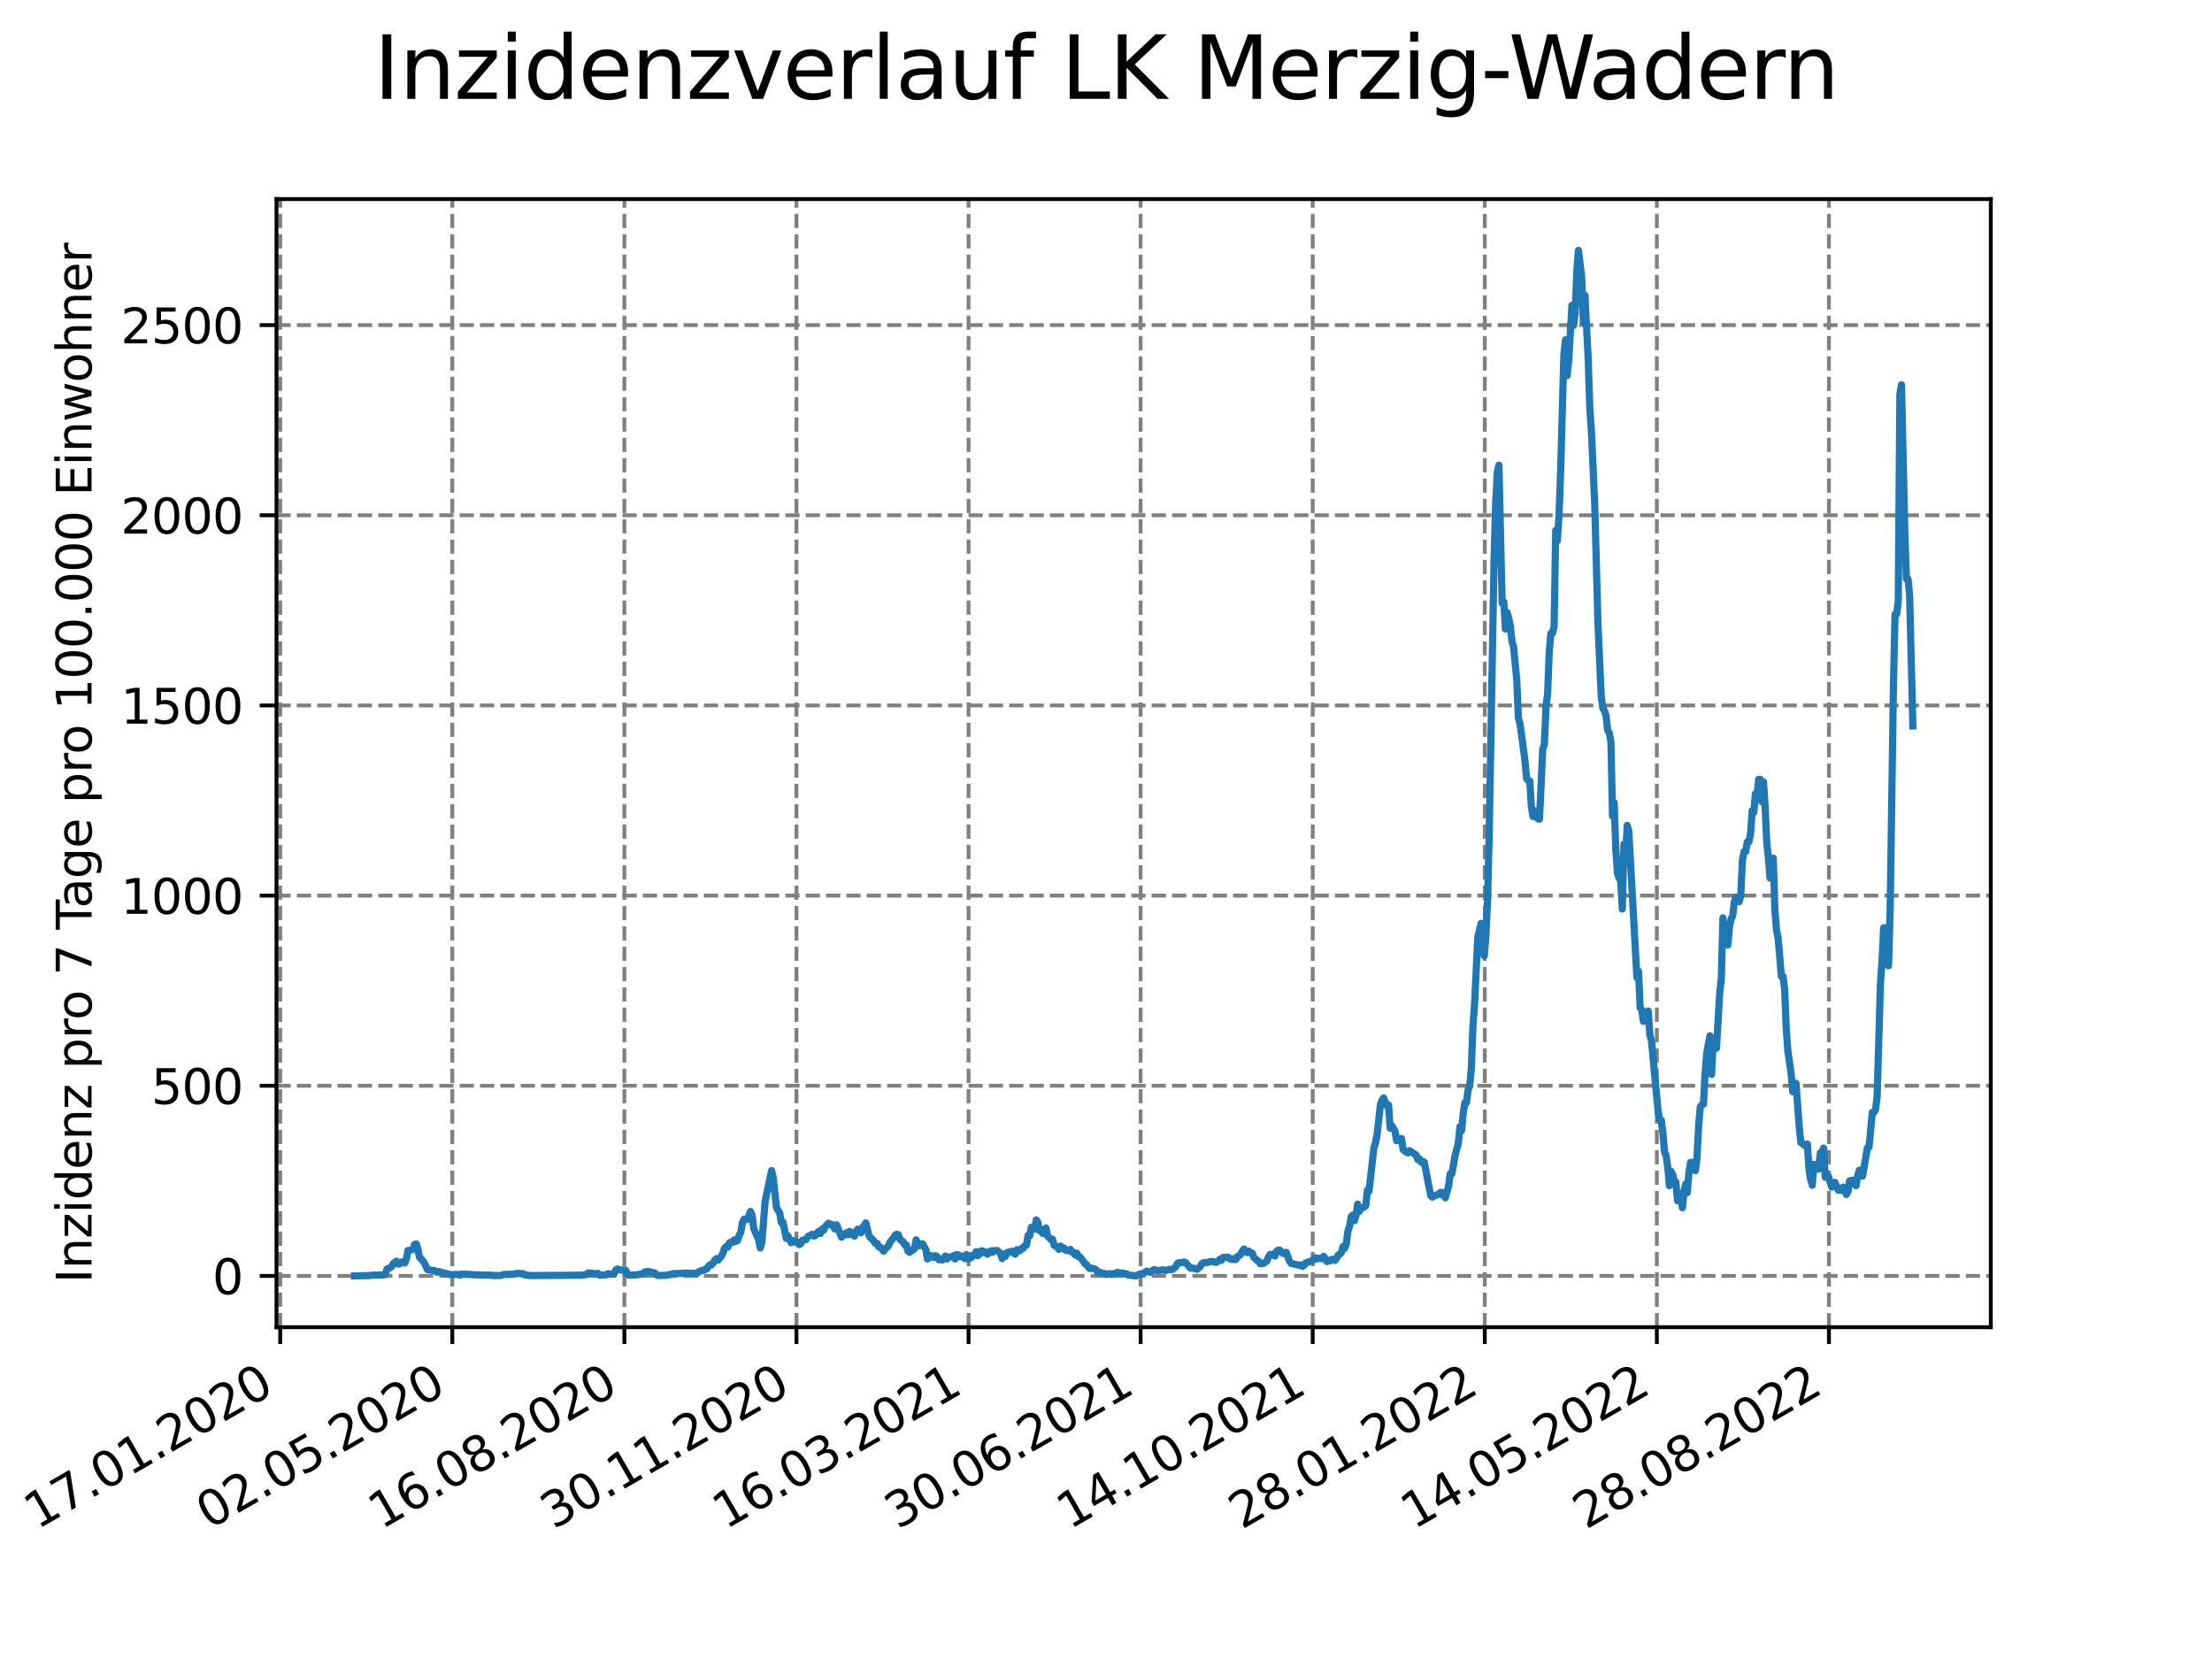 <?xml version="1.0" encoding="utf-8" standalone="no"?>
<!DOCTYPE svg PUBLIC "-//W3C//DTD SVG 1.1//EN"
  "http://www.w3.org/Graphics/SVG/1.1/DTD/svg11.dtd">
<svg xmlns:xlink="http://www.w3.org/1999/xlink" width="460.8pt" height="345.6pt" viewBox="0 0 460.8 345.6" xmlns="http://www.w3.org/2000/svg" version="1.1">
 <defs>
  <style type="text/css">*{stroke-linejoin: round; stroke-linecap: butt}</style>
 </defs>
 <g id="figure_1">
  <g id="patch_1">
   <path d="M 0 345.6 
L 460.8 345.6 
L 460.8 0 
L 0 0 
z
" style="fill: #ffffff"/>
  </g>
  <g id="axes_1">
   <g id="patch_2">
    <path d="M 57.6 276.48 
L 414.72 276.48 
L 414.72 41.472 
L 57.6 41.472 
z
" style="fill: #ffffff"/>
   </g>
   <g id="matplotlib.axis_1">
    <g id="xtick_1">
     <g id="line2d_1">
      <path d="M 58.375 276.48 
L 58.375 41.472 
" clip-path="url(#p10959f89c0)" style="fill: none; stroke-dasharray: 2.96,1.28; stroke-dashoffset: 0; stroke: #808080; stroke-width: 0.8"/>
     </g>
     <g id="line2d_2">
      <defs>
       <path id="m9f8aeaec80" d="M 0 0 
L 0 3.5 
" style="stroke: #000000; stroke-width: 0.8"/>
      </defs>
      <g>
       <use xlink:href="#m9f8aeaec80" x="58.375" y="276.48" style="stroke: #000000; stroke-width: 0.8"/>
      </g>
     </g>
     <g id="text_1">
      <!-- 17.01.2020 -->
      <g transform="translate(7.75 318.689) rotate(-30) scale(0.1 -0.1)">
       <defs>
        <path id="DejaVuSans-31" d="M 794 531 
L 1825 531 
L 1825 4091 
L 703 3866 
L 703 4441 
L 1819 4666 
L 2450 4666 
L 2450 531 
L 3481 531 
L 3481 0 
L 794 0 
L 794 531 
z
" transform="scale(0.016)"/>
        <path id="DejaVuSans-37" d="M 525 4666 
L 3525 4666 
L 3525 4397 
L 1831 0 
L 1172 0 
L 2766 4134 
L 525 4134 
L 525 4666 
z
" transform="scale(0.016)"/>
        <path id="DejaVuSans-2e" d="M 684 794 
L 1344 794 
L 1344 0 
L 684 0 
L 684 794 
z
" transform="scale(0.016)"/>
        <path id="DejaVuSans-30" d="M 2034 4250 
Q 1547 4250 1301 3770 
Q 1056 3291 1056 2328 
Q 1056 1369 1301 889 
Q 1547 409 2034 409 
Q 2525 409 2770 889 
Q 3016 1369 3016 2328 
Q 3016 3291 2770 3770 
Q 2525 4250 2034 4250 
z
M 2034 4750 
Q 2819 4750 3233 4129 
Q 3647 3509 3647 2328 
Q 3647 1150 3233 529 
Q 2819 -91 2034 -91 
Q 1250 -91 836 529 
Q 422 1150 422 2328 
Q 422 3509 836 4129 
Q 1250 4750 2034 4750 
z
" transform="scale(0.016)"/>
        <path id="DejaVuSans-32" d="M 1228 531 
L 3431 531 
L 3431 0 
L 469 0 
L 469 531 
Q 828 903 1448 1529 
Q 2069 2156 2228 2338 
Q 2531 2678 2651 2914 
Q 2772 3150 2772 3378 
Q 2772 3750 2511 3984 
Q 2250 4219 1831 4219 
Q 1534 4219 1204 4116 
Q 875 4013 500 3803 
L 500 4441 
Q 881 4594 1212 4672 
Q 1544 4750 1819 4750 
Q 2544 4750 2975 4387 
Q 3406 4025 3406 3419 
Q 3406 3131 3298 2873 
Q 3191 2616 2906 2266 
Q 2828 2175 2409 1742 
Q 1991 1309 1228 531 
z
" transform="scale(0.016)"/>
       </defs>
       <use xlink:href="#DejaVuSans-31"/>
       <use xlink:href="#DejaVuSans-37" x="63.623"/>
       <use xlink:href="#DejaVuSans-2e" x="127.246"/>
       <use xlink:href="#DejaVuSans-30" x="159.033"/>
       <use xlink:href="#DejaVuSans-31" x="222.656"/>
       <use xlink:href="#DejaVuSans-2e" x="286.279"/>
       <use xlink:href="#DejaVuSans-32" x="318.066"/>
       <use xlink:href="#DejaVuSans-30" x="381.689"/>
       <use xlink:href="#DejaVuSans-32" x="445.312"/>
       <use xlink:href="#DejaVuSans-30" x="508.936"/>
      </g>
     </g>
    </g>
    <g id="xtick_2">
     <g id="line2d_3">
      <path d="M 94.222 276.48 
L 94.222 41.472 
" clip-path="url(#p10959f89c0)" style="fill: none; stroke-dasharray: 2.96,1.28; stroke-dashoffset: 0; stroke: #808080; stroke-width: 0.8"/>
     </g>
     <g id="line2d_4">
      <g>
       <use xlink:href="#m9f8aeaec80" x="94.222" y="276.48" style="stroke: #000000; stroke-width: 0.8"/>
      </g>
     </g>
     <g id="text_2">
      <!-- 02.05.2020 -->
      <g transform="translate(43.597 318.689) rotate(-30) scale(0.1 -0.1)">
       <defs>
        <path id="DejaVuSans-35" d="M 691 4666 
L 3169 4666 
L 3169 4134 
L 1269 4134 
L 1269 2991 
Q 1406 3038 1543 3061 
Q 1681 3084 1819 3084 
Q 2600 3084 3056 2656 
Q 3513 2228 3513 1497 
Q 3513 744 3044 326 
Q 2575 -91 1722 -91 
Q 1428 -91 1123 -41 
Q 819 9 494 109 
L 494 744 
Q 775 591 1075 516 
Q 1375 441 1709 441 
Q 2250 441 2565 725 
Q 2881 1009 2881 1497 
Q 2881 1984 2565 2268 
Q 2250 2553 1709 2553 
Q 1456 2553 1204 2497 
Q 953 2441 691 2322 
L 691 4666 
z
" transform="scale(0.016)"/>
       </defs>
       <use xlink:href="#DejaVuSans-30"/>
       <use xlink:href="#DejaVuSans-32" x="63.623"/>
       <use xlink:href="#DejaVuSans-2e" x="127.246"/>
       <use xlink:href="#DejaVuSans-30" x="159.033"/>
       <use xlink:href="#DejaVuSans-35" x="222.656"/>
       <use xlink:href="#DejaVuSans-2e" x="286.279"/>
       <use xlink:href="#DejaVuSans-32" x="318.066"/>
       <use xlink:href="#DejaVuSans-30" x="381.689"/>
       <use xlink:href="#DejaVuSans-32" x="445.312"/>
       <use xlink:href="#DejaVuSans-30" x="508.936"/>
      </g>
     </g>
    </g>
    <g id="xtick_3">
     <g id="line2d_5">
      <path d="M 130.07 276.48 
L 130.07 41.472 
" clip-path="url(#p10959f89c0)" style="fill: none; stroke-dasharray: 2.96,1.28; stroke-dashoffset: 0; stroke: #808080; stroke-width: 0.8"/>
     </g>
     <g id="line2d_6">
      <g>
       <use xlink:href="#m9f8aeaec80" x="130.07" y="276.48" style="stroke: #000000; stroke-width: 0.8"/>
      </g>
     </g>
     <g id="text_3">
      <!-- 16.08.2020 -->
      <g transform="translate(79.444 318.689) rotate(-30) scale(0.1 -0.1)">
       <defs>
        <path id="DejaVuSans-36" d="M 2113 2584 
Q 1688 2584 1439 2293 
Q 1191 2003 1191 1497 
Q 1191 994 1439 701 
Q 1688 409 2113 409 
Q 2538 409 2786 701 
Q 3034 994 3034 1497 
Q 3034 2003 2786 2293 
Q 2538 2584 2113 2584 
z
M 3366 4563 
L 3366 3988 
Q 3128 4100 2886 4159 
Q 2644 4219 2406 4219 
Q 1781 4219 1451 3797 
Q 1122 3375 1075 2522 
Q 1259 2794 1537 2939 
Q 1816 3084 2150 3084 
Q 2853 3084 3261 2657 
Q 3669 2231 3669 1497 
Q 3669 778 3244 343 
Q 2819 -91 2113 -91 
Q 1303 -91 875 529 
Q 447 1150 447 2328 
Q 447 3434 972 4092 
Q 1497 4750 2381 4750 
Q 2619 4750 2861 4703 
Q 3103 4656 3366 4563 
z
" transform="scale(0.016)"/>
        <path id="DejaVuSans-38" d="M 2034 2216 
Q 1584 2216 1326 1975 
Q 1069 1734 1069 1313 
Q 1069 891 1326 650 
Q 1584 409 2034 409 
Q 2484 409 2743 651 
Q 3003 894 3003 1313 
Q 3003 1734 2745 1975 
Q 2488 2216 2034 2216 
z
M 1403 2484 
Q 997 2584 770 2862 
Q 544 3141 544 3541 
Q 544 4100 942 4425 
Q 1341 4750 2034 4750 
Q 2731 4750 3128 4425 
Q 3525 4100 3525 3541 
Q 3525 3141 3298 2862 
Q 3072 2584 2669 2484 
Q 3125 2378 3379 2068 
Q 3634 1759 3634 1313 
Q 3634 634 3220 271 
Q 2806 -91 2034 -91 
Q 1263 -91 848 271 
Q 434 634 434 1313 
Q 434 1759 690 2068 
Q 947 2378 1403 2484 
z
M 1172 3481 
Q 1172 3119 1398 2916 
Q 1625 2713 2034 2713 
Q 2441 2713 2670 2916 
Q 2900 3119 2900 3481 
Q 2900 3844 2670 4047 
Q 2441 4250 2034 4250 
Q 1625 4250 1398 4047 
Q 1172 3844 1172 3481 
z
" transform="scale(0.016)"/>
       </defs>
       <use xlink:href="#DejaVuSans-31"/>
       <use xlink:href="#DejaVuSans-36" x="63.623"/>
       <use xlink:href="#DejaVuSans-2e" x="127.246"/>
       <use xlink:href="#DejaVuSans-30" x="159.033"/>
       <use xlink:href="#DejaVuSans-38" x="222.656"/>
       <use xlink:href="#DejaVuSans-2e" x="286.279"/>
       <use xlink:href="#DejaVuSans-32" x="318.066"/>
       <use xlink:href="#DejaVuSans-30" x="381.689"/>
       <use xlink:href="#DejaVuSans-32" x="445.312"/>
       <use xlink:href="#DejaVuSans-30" x="508.936"/>
      </g>
     </g>
    </g>
    <g id="xtick_4">
     <g id="line2d_7">
      <path d="M 165.917 276.48 
L 165.917 41.472 
" clip-path="url(#p10959f89c0)" style="fill: none; stroke-dasharray: 2.96,1.28; stroke-dashoffset: 0; stroke: #808080; stroke-width: 0.8"/>
     </g>
     <g id="line2d_8">
      <g>
       <use xlink:href="#m9f8aeaec80" x="165.917" y="276.48" style="stroke: #000000; stroke-width: 0.8"/>
      </g>
     </g>
     <g id="text_4">
      <!-- 30.11.2020 -->
      <g transform="translate(115.292 318.689) rotate(-30) scale(0.1 -0.1)">
       <defs>
        <path id="DejaVuSans-33" d="M 2597 2516 
Q 3050 2419 3304 2112 
Q 3559 1806 3559 1356 
Q 3559 666 3084 287 
Q 2609 -91 1734 -91 
Q 1441 -91 1130 -33 
Q 819 25 488 141 
L 488 750 
Q 750 597 1062 519 
Q 1375 441 1716 441 
Q 2309 441 2620 675 
Q 2931 909 2931 1356 
Q 2931 1769 2642 2001 
Q 2353 2234 1838 2234 
L 1294 2234 
L 1294 2753 
L 1863 2753 
Q 2328 2753 2575 2939 
Q 2822 3125 2822 3475 
Q 2822 3834 2567 4026 
Q 2313 4219 1838 4219 
Q 1578 4219 1281 4162 
Q 984 4106 628 3988 
L 628 4550 
Q 988 4650 1302 4700 
Q 1616 4750 1894 4750 
Q 2613 4750 3031 4423 
Q 3450 4097 3450 3541 
Q 3450 3153 3228 2886 
Q 3006 2619 2597 2516 
z
" transform="scale(0.016)"/>
       </defs>
       <use xlink:href="#DejaVuSans-33"/>
       <use xlink:href="#DejaVuSans-30" x="63.623"/>
       <use xlink:href="#DejaVuSans-2e" x="127.246"/>
       <use xlink:href="#DejaVuSans-31" x="159.033"/>
       <use xlink:href="#DejaVuSans-31" x="222.656"/>
       <use xlink:href="#DejaVuSans-2e" x="286.279"/>
       <use xlink:href="#DejaVuSans-32" x="318.066"/>
       <use xlink:href="#DejaVuSans-30" x="381.689"/>
       <use xlink:href="#DejaVuSans-32" x="445.312"/>
       <use xlink:href="#DejaVuSans-30" x="508.936"/>
      </g>
     </g>
    </g>
    <g id="xtick_5">
     <g id="line2d_9">
      <path d="M 201.764 276.48 
L 201.764 41.472 
" clip-path="url(#p10959f89c0)" style="fill: none; stroke-dasharray: 2.96,1.28; stroke-dashoffset: 0; stroke: #808080; stroke-width: 0.8"/>
     </g>
     <g id="line2d_10">
      <g>
       <use xlink:href="#m9f8aeaec80" x="201.764" y="276.48" style="stroke: #000000; stroke-width: 0.8"/>
      </g>
     </g>
     <g id="text_5">
      <!-- 16.03.2021 -->
      <g transform="translate(151.139 318.689) rotate(-30) scale(0.1 -0.1)">
       <use xlink:href="#DejaVuSans-31"/>
       <use xlink:href="#DejaVuSans-36" x="63.623"/>
       <use xlink:href="#DejaVuSans-2e" x="127.246"/>
       <use xlink:href="#DejaVuSans-30" x="159.033"/>
       <use xlink:href="#DejaVuSans-33" x="222.656"/>
       <use xlink:href="#DejaVuSans-2e" x="286.279"/>
       <use xlink:href="#DejaVuSans-32" x="318.066"/>
       <use xlink:href="#DejaVuSans-30" x="381.689"/>
       <use xlink:href="#DejaVuSans-32" x="445.312"/>
       <use xlink:href="#DejaVuSans-31" x="508.936"/>
      </g>
     </g>
    </g>
    <g id="xtick_6">
     <g id="line2d_11">
      <path d="M 237.611 276.48 
L 237.611 41.472 
" clip-path="url(#p10959f89c0)" style="fill: none; stroke-dasharray: 2.96,1.28; stroke-dashoffset: 0; stroke: #808080; stroke-width: 0.8"/>
     </g>
     <g id="line2d_12">
      <g>
       <use xlink:href="#m9f8aeaec80" x="237.611" y="276.48" style="stroke: #000000; stroke-width: 0.8"/>
      </g>
     </g>
     <g id="text_6">
      <!-- 30.06.2021 -->
      <g transform="translate(186.986 318.689) rotate(-30) scale(0.1 -0.1)">
       <use xlink:href="#DejaVuSans-33"/>
       <use xlink:href="#DejaVuSans-30" x="63.623"/>
       <use xlink:href="#DejaVuSans-2e" x="127.246"/>
       <use xlink:href="#DejaVuSans-30" x="159.033"/>
       <use xlink:href="#DejaVuSans-36" x="222.656"/>
       <use xlink:href="#DejaVuSans-2e" x="286.279"/>
       <use xlink:href="#DejaVuSans-32" x="318.066"/>
       <use xlink:href="#DejaVuSans-30" x="381.689"/>
       <use xlink:href="#DejaVuSans-32" x="445.312"/>
       <use xlink:href="#DejaVuSans-31" x="508.936"/>
      </g>
     </g>
    </g>
    <g id="xtick_7">
     <g id="line2d_13">
      <path d="M 273.459 276.48 
L 273.459 41.472 
" clip-path="url(#p10959f89c0)" style="fill: none; stroke-dasharray: 2.96,1.28; stroke-dashoffset: 0; stroke: #808080; stroke-width: 0.8"/>
     </g>
     <g id="line2d_14">
      <g>
       <use xlink:href="#m9f8aeaec80" x="273.459" y="276.48" style="stroke: #000000; stroke-width: 0.8"/>
      </g>
     </g>
     <g id="text_7">
      <!-- 14.10.2021 -->
      <g transform="translate(222.833 318.689) rotate(-30) scale(0.1 -0.1)">
       <defs>
        <path id="DejaVuSans-34" d="M 2419 4116 
L 825 1625 
L 2419 1625 
L 2419 4116 
z
M 2253 4666 
L 3047 4666 
L 3047 1625 
L 3713 1625 
L 3713 1100 
L 3047 1100 
L 3047 0 
L 2419 0 
L 2419 1100 
L 313 1100 
L 313 1709 
L 2253 4666 
z
" transform="scale(0.016)"/>
       </defs>
       <use xlink:href="#DejaVuSans-31"/>
       <use xlink:href="#DejaVuSans-34" x="63.623"/>
       <use xlink:href="#DejaVuSans-2e" x="127.246"/>
       <use xlink:href="#DejaVuSans-31" x="159.033"/>
       <use xlink:href="#DejaVuSans-30" x="222.656"/>
       <use xlink:href="#DejaVuSans-2e" x="286.279"/>
       <use xlink:href="#DejaVuSans-32" x="318.066"/>
       <use xlink:href="#DejaVuSans-30" x="381.689"/>
       <use xlink:href="#DejaVuSans-32" x="445.312"/>
       <use xlink:href="#DejaVuSans-31" x="508.936"/>
      </g>
     </g>
    </g>
    <g id="xtick_8">
     <g id="line2d_15">
      <path d="M 309.306 276.48 
L 309.306 41.472 
" clip-path="url(#p10959f89c0)" style="fill: none; stroke-dasharray: 2.96,1.28; stroke-dashoffset: 0; stroke: #808080; stroke-width: 0.8"/>
     </g>
     <g id="line2d_16">
      <g>
       <use xlink:href="#m9f8aeaec80" x="309.306" y="276.48" style="stroke: #000000; stroke-width: 0.8"/>
      </g>
     </g>
     <g id="text_8">
      <!-- 28.01.2022 -->
      <g transform="translate(258.681 318.689) rotate(-30) scale(0.1 -0.1)">
       <use xlink:href="#DejaVuSans-32"/>
       <use xlink:href="#DejaVuSans-38" x="63.623"/>
       <use xlink:href="#DejaVuSans-2e" x="127.246"/>
       <use xlink:href="#DejaVuSans-30" x="159.033"/>
       <use xlink:href="#DejaVuSans-31" x="222.656"/>
       <use xlink:href="#DejaVuSans-2e" x="286.279"/>
       <use xlink:href="#DejaVuSans-32" x="318.066"/>
       <use xlink:href="#DejaVuSans-30" x="381.689"/>
       <use xlink:href="#DejaVuSans-32" x="445.312"/>
       <use xlink:href="#DejaVuSans-32" x="508.936"/>
      </g>
     </g>
    </g>
    <g id="xtick_9">
     <g id="line2d_17">
      <path d="M 345.153 276.48 
L 345.153 41.472 
" clip-path="url(#p10959f89c0)" style="fill: none; stroke-dasharray: 2.96,1.28; stroke-dashoffset: 0; stroke: #808080; stroke-width: 0.8"/>
     </g>
     <g id="line2d_18">
      <g>
       <use xlink:href="#m9f8aeaec80" x="345.153" y="276.48" style="stroke: #000000; stroke-width: 0.8"/>
      </g>
     </g>
     <g id="text_9">
      <!-- 14.05.2022 -->
      <g transform="translate(294.528 318.689) rotate(-30) scale(0.1 -0.1)">
       <use xlink:href="#DejaVuSans-31"/>
       <use xlink:href="#DejaVuSans-34" x="63.623"/>
       <use xlink:href="#DejaVuSans-2e" x="127.246"/>
       <use xlink:href="#DejaVuSans-30" x="159.033"/>
       <use xlink:href="#DejaVuSans-35" x="222.656"/>
       <use xlink:href="#DejaVuSans-2e" x="286.279"/>
       <use xlink:href="#DejaVuSans-32" x="318.066"/>
       <use xlink:href="#DejaVuSans-30" x="381.689"/>
       <use xlink:href="#DejaVuSans-32" x="445.312"/>
       <use xlink:href="#DejaVuSans-32" x="508.936"/>
      </g>
     </g>
    </g>
    <g id="xtick_10">
     <g id="line2d_19">
      <path d="M 381 276.48 
L 381 41.472 
" clip-path="url(#p10959f89c0)" style="fill: none; stroke-dasharray: 2.96,1.28; stroke-dashoffset: 0; stroke: #808080; stroke-width: 0.8"/>
     </g>
     <g id="line2d_20">
      <g>
       <use xlink:href="#m9f8aeaec80" x="381" y="276.48" style="stroke: #000000; stroke-width: 0.8"/>
      </g>
     </g>
     <g id="text_10">
      <!-- 28.08.2022 -->
      <g transform="translate(330.375 318.689) rotate(-30) scale(0.1 -0.1)">
       <use xlink:href="#DejaVuSans-32"/>
       <use xlink:href="#DejaVuSans-38" x="63.623"/>
       <use xlink:href="#DejaVuSans-2e" x="127.246"/>
       <use xlink:href="#DejaVuSans-30" x="159.033"/>
       <use xlink:href="#DejaVuSans-38" x="222.656"/>
       <use xlink:href="#DejaVuSans-2e" x="286.279"/>
       <use xlink:href="#DejaVuSans-32" x="318.066"/>
       <use xlink:href="#DejaVuSans-30" x="381.689"/>
       <use xlink:href="#DejaVuSans-32" x="445.312"/>
       <use xlink:href="#DejaVuSans-32" x="508.936"/>
      </g>
     </g>
    </g>
   </g>
   <g id="matplotlib.axis_2">
    <g id="ytick_1">
     <g id="line2d_21">
      <path d="M 57.6 265.798 
L 414.72 265.798 
" clip-path="url(#p10959f89c0)" style="fill: none; stroke-dasharray: 2.96,1.28; stroke-dashoffset: 0; stroke: #808080; stroke-width: 0.8"/>
     </g>
     <g id="line2d_22">
      <defs>
       <path id="m89d8b32b0f" d="M 0 0 
L -3.5 0 
" style="stroke: #000000; stroke-width: 0.8"/>
      </defs>
      <g>
       <use xlink:href="#m89d8b32b0f" x="57.6" y="265.798" style="stroke: #000000; stroke-width: 0.8"/>
      </g>
     </g>
     <g id="text_11">
      <!-- 0 -->
      <g transform="translate(44.237 269.597) scale(0.1 -0.1)">
       <use xlink:href="#DejaVuSans-30"/>
      </g>
     </g>
    </g>
    <g id="ytick_2">
     <g id="line2d_23">
      <path d="M 57.6 226.184 
L 414.72 226.184 
" clip-path="url(#p10959f89c0)" style="fill: none; stroke-dasharray: 2.96,1.28; stroke-dashoffset: 0; stroke: #808080; stroke-width: 0.8"/>
     </g>
     <g id="line2d_24">
      <g>
       <use xlink:href="#m89d8b32b0f" x="57.6" y="226.184" style="stroke: #000000; stroke-width: 0.8"/>
      </g>
     </g>
     <g id="text_12">
      <!-- 500 -->
      <g transform="translate(31.512 229.983) scale(0.1 -0.1)">
       <use xlink:href="#DejaVuSans-35"/>
       <use xlink:href="#DejaVuSans-30" x="63.623"/>
       <use xlink:href="#DejaVuSans-30" x="127.246"/>
      </g>
     </g>
    </g>
    <g id="ytick_3">
     <g id="line2d_25">
      <path d="M 57.6 186.569 
L 414.72 186.569 
" clip-path="url(#p10959f89c0)" style="fill: none; stroke-dasharray: 2.96,1.28; stroke-dashoffset: 0; stroke: #808080; stroke-width: 0.8"/>
     </g>
     <g id="line2d_26">
      <g>
       <use xlink:href="#m89d8b32b0f" x="57.6" y="186.569" style="stroke: #000000; stroke-width: 0.8"/>
      </g>
     </g>
     <g id="text_13">
      <!-- 1000 -->
      <g transform="translate(25.15 190.369) scale(0.1 -0.1)">
       <use xlink:href="#DejaVuSans-31"/>
       <use xlink:href="#DejaVuSans-30" x="63.623"/>
       <use xlink:href="#DejaVuSans-30" x="127.246"/>
       <use xlink:href="#DejaVuSans-30" x="190.869"/>
      </g>
     </g>
    </g>
    <g id="ytick_4">
     <g id="line2d_27">
      <path d="M 57.6 146.955 
L 414.72 146.955 
" clip-path="url(#p10959f89c0)" style="fill: none; stroke-dasharray: 2.96,1.28; stroke-dashoffset: 0; stroke: #808080; stroke-width: 0.8"/>
     </g>
     <g id="line2d_28">
      <g>
       <use xlink:href="#m89d8b32b0f" x="57.6" y="146.955" style="stroke: #000000; stroke-width: 0.8"/>
      </g>
     </g>
     <g id="text_14">
      <!-- 1500 -->
      <g transform="translate(25.15 150.754) scale(0.1 -0.1)">
       <use xlink:href="#DejaVuSans-31"/>
       <use xlink:href="#DejaVuSans-35" x="63.623"/>
       <use xlink:href="#DejaVuSans-30" x="127.246"/>
       <use xlink:href="#DejaVuSans-30" x="190.869"/>
      </g>
     </g>
    </g>
    <g id="ytick_5">
     <g id="line2d_29">
      <path d="M 57.6 107.341 
L 414.72 107.341 
" clip-path="url(#p10959f89c0)" style="fill: none; stroke-dasharray: 2.96,1.28; stroke-dashoffset: 0; stroke: #808080; stroke-width: 0.8"/>
     </g>
     <g id="line2d_30">
      <g>
       <use xlink:href="#m89d8b32b0f" x="57.6" y="107.341" style="stroke: #000000; stroke-width: 0.8"/>
      </g>
     </g>
     <g id="text_15">
      <!-- 2000 -->
      <g transform="translate(25.15 111.14) scale(0.1 -0.1)">
       <use xlink:href="#DejaVuSans-32"/>
       <use xlink:href="#DejaVuSans-30" x="63.623"/>
       <use xlink:href="#DejaVuSans-30" x="127.246"/>
       <use xlink:href="#DejaVuSans-30" x="190.869"/>
      </g>
     </g>
    </g>
    <g id="ytick_6">
     <g id="line2d_31">
      <path d="M 57.6 67.727 
L 414.72 67.727 
" clip-path="url(#p10959f89c0)" style="fill: none; stroke-dasharray: 2.96,1.28; stroke-dashoffset: 0; stroke: #808080; stroke-width: 0.8"/>
     </g>
     <g id="line2d_32">
      <g>
       <use xlink:href="#m89d8b32b0f" x="57.6" y="67.727" style="stroke: #000000; stroke-width: 0.8"/>
      </g>
     </g>
     <g id="text_16">
      <!-- 2500 -->
      <g transform="translate(25.15 71.526) scale(0.1 -0.1)">
       <use xlink:href="#DejaVuSans-32"/>
       <use xlink:href="#DejaVuSans-35" x="63.623"/>
       <use xlink:href="#DejaVuSans-30" x="127.246"/>
       <use xlink:href="#DejaVuSans-30" x="190.869"/>
      </g>
     </g>
    </g>
    <g id="text_17">
     <!-- Inzidenz pro 7 Tage pro 100.000 Einwohner -->
     <g transform="translate(19.07 267.301) rotate(-90) scale(0.1 -0.1)">
      <defs>
       <path id="DejaVuSans-49" d="M 628 4666 
L 1259 4666 
L 1259 0 
L 628 0 
L 628 4666 
z
" transform="scale(0.016)"/>
       <path id="DejaVuSans-6e" d="M 3513 2113 
L 3513 0 
L 2938 0 
L 2938 2094 
Q 2938 2591 2744 2837 
Q 2550 3084 2163 3084 
Q 1697 3084 1428 2787 
Q 1159 2491 1159 1978 
L 1159 0 
L 581 0 
L 581 3500 
L 1159 3500 
L 1159 2956 
Q 1366 3272 1645 3428 
Q 1925 3584 2291 3584 
Q 2894 3584 3203 3211 
Q 3513 2838 3513 2113 
z
" transform="scale(0.016)"/>
       <path id="DejaVuSans-7a" d="M 353 3500 
L 3084 3500 
L 3084 2975 
L 922 459 
L 3084 459 
L 3084 0 
L 275 0 
L 275 525 
L 2438 3041 
L 353 3041 
L 353 3500 
z
" transform="scale(0.016)"/>
       <path id="DejaVuSans-69" d="M 603 3500 
L 1178 3500 
L 1178 0 
L 603 0 
L 603 3500 
z
M 603 4863 
L 1178 4863 
L 1178 4134 
L 603 4134 
L 603 4863 
z
" transform="scale(0.016)"/>
       <path id="DejaVuSans-64" d="M 2906 2969 
L 2906 4863 
L 3481 4863 
L 3481 0 
L 2906 0 
L 2906 525 
Q 2725 213 2448 61 
Q 2172 -91 1784 -91 
Q 1150 -91 751 415 
Q 353 922 353 1747 
Q 353 2572 751 3078 
Q 1150 3584 1784 3584 
Q 2172 3584 2448 3432 
Q 2725 3281 2906 2969 
z
M 947 1747 
Q 947 1113 1208 752 
Q 1469 391 1925 391 
Q 2381 391 2643 752 
Q 2906 1113 2906 1747 
Q 2906 2381 2643 2742 
Q 2381 3103 1925 3103 
Q 1469 3103 1208 2742 
Q 947 2381 947 1747 
z
" transform="scale(0.016)"/>
       <path id="DejaVuSans-65" d="M 3597 1894 
L 3597 1613 
L 953 1613 
Q 991 1019 1311 708 
Q 1631 397 2203 397 
Q 2534 397 2845 478 
Q 3156 559 3463 722 
L 3463 178 
Q 3153 47 2828 -22 
Q 2503 -91 2169 -91 
Q 1331 -91 842 396 
Q 353 884 353 1716 
Q 353 2575 817 3079 
Q 1281 3584 2069 3584 
Q 2775 3584 3186 3129 
Q 3597 2675 3597 1894 
z
M 3022 2063 
Q 3016 2534 2758 2815 
Q 2500 3097 2075 3097 
Q 1594 3097 1305 2825 
Q 1016 2553 972 2059 
L 3022 2063 
z
" transform="scale(0.016)"/>
       <path id="DejaVuSans-20" transform="scale(0.016)"/>
       <path id="DejaVuSans-70" d="M 1159 525 
L 1159 -1331 
L 581 -1331 
L 581 3500 
L 1159 3500 
L 1159 2969 
Q 1341 3281 1617 3432 
Q 1894 3584 2278 3584 
Q 2916 3584 3314 3078 
Q 3713 2572 3713 1747 
Q 3713 922 3314 415 
Q 2916 -91 2278 -91 
Q 1894 -91 1617 61 
Q 1341 213 1159 525 
z
M 3116 1747 
Q 3116 2381 2855 2742 
Q 2594 3103 2138 3103 
Q 1681 3103 1420 2742 
Q 1159 2381 1159 1747 
Q 1159 1113 1420 752 
Q 1681 391 2138 391 
Q 2594 391 2855 752 
Q 3116 1113 3116 1747 
z
" transform="scale(0.016)"/>
       <path id="DejaVuSans-72" d="M 2631 2963 
Q 2534 3019 2420 3045 
Q 2306 3072 2169 3072 
Q 1681 3072 1420 2755 
Q 1159 2438 1159 1844 
L 1159 0 
L 581 0 
L 581 3500 
L 1159 3500 
L 1159 2956 
Q 1341 3275 1631 3429 
Q 1922 3584 2338 3584 
Q 2397 3584 2469 3576 
Q 2541 3569 2628 3553 
L 2631 2963 
z
" transform="scale(0.016)"/>
       <path id="DejaVuSans-6f" d="M 1959 3097 
Q 1497 3097 1228 2736 
Q 959 2375 959 1747 
Q 959 1119 1226 758 
Q 1494 397 1959 397 
Q 2419 397 2687 759 
Q 2956 1122 2956 1747 
Q 2956 2369 2687 2733 
Q 2419 3097 1959 3097 
z
M 1959 3584 
Q 2709 3584 3137 3096 
Q 3566 2609 3566 1747 
Q 3566 888 3137 398 
Q 2709 -91 1959 -91 
Q 1206 -91 779 398 
Q 353 888 353 1747 
Q 353 2609 779 3096 
Q 1206 3584 1959 3584 
z
" transform="scale(0.016)"/>
       <path id="DejaVuSans-54" d="M -19 4666 
L 3928 4666 
L 3928 4134 
L 2272 4134 
L 2272 0 
L 1638 0 
L 1638 4134 
L -19 4134 
L -19 4666 
z
" transform="scale(0.016)"/>
       <path id="DejaVuSans-61" d="M 2194 1759 
Q 1497 1759 1228 1600 
Q 959 1441 959 1056 
Q 959 750 1161 570 
Q 1363 391 1709 391 
Q 2188 391 2477 730 
Q 2766 1069 2766 1631 
L 2766 1759 
L 2194 1759 
z
M 3341 1997 
L 3341 0 
L 2766 0 
L 2766 531 
Q 2569 213 2275 61 
Q 1981 -91 1556 -91 
Q 1019 -91 701 211 
Q 384 513 384 1019 
Q 384 1609 779 1909 
Q 1175 2209 1959 2209 
L 2766 2209 
L 2766 2266 
Q 2766 2663 2505 2880 
Q 2244 3097 1772 3097 
Q 1472 3097 1187 3025 
Q 903 2953 641 2809 
L 641 3341 
Q 956 3463 1253 3523 
Q 1550 3584 1831 3584 
Q 2591 3584 2966 3190 
Q 3341 2797 3341 1997 
z
" transform="scale(0.016)"/>
       <path id="DejaVuSans-67" d="M 2906 1791 
Q 2906 2416 2648 2759 
Q 2391 3103 1925 3103 
Q 1463 3103 1205 2759 
Q 947 2416 947 1791 
Q 947 1169 1205 825 
Q 1463 481 1925 481 
Q 2391 481 2648 825 
Q 2906 1169 2906 1791 
z
M 3481 434 
Q 3481 -459 3084 -895 
Q 2688 -1331 1869 -1331 
Q 1566 -1331 1297 -1286 
Q 1028 -1241 775 -1147 
L 775 -588 
Q 1028 -725 1275 -790 
Q 1522 -856 1778 -856 
Q 2344 -856 2625 -561 
Q 2906 -266 2906 331 
L 2906 616 
Q 2728 306 2450 153 
Q 2172 0 1784 0 
Q 1141 0 747 490 
Q 353 981 353 1791 
Q 353 2603 747 3093 
Q 1141 3584 1784 3584 
Q 2172 3584 2450 3431 
Q 2728 3278 2906 2969 
L 2906 3500 
L 3481 3500 
L 3481 434 
z
" transform="scale(0.016)"/>
       <path id="DejaVuSans-45" d="M 628 4666 
L 3578 4666 
L 3578 4134 
L 1259 4134 
L 1259 2753 
L 3481 2753 
L 3481 2222 
L 1259 2222 
L 1259 531 
L 3634 531 
L 3634 0 
L 628 0 
L 628 4666 
z
" transform="scale(0.016)"/>
       <path id="DejaVuSans-77" d="M 269 3500 
L 844 3500 
L 1563 769 
L 2278 3500 
L 2956 3500 
L 3675 769 
L 4391 3500 
L 4966 3500 
L 4050 0 
L 3372 0 
L 2619 2869 
L 1863 0 
L 1184 0 
L 269 3500 
z
" transform="scale(0.016)"/>
       <path id="DejaVuSans-68" d="M 3513 2113 
L 3513 0 
L 2938 0 
L 2938 2094 
Q 2938 2591 2744 2837 
Q 2550 3084 2163 3084 
Q 1697 3084 1428 2787 
Q 1159 2491 1159 1978 
L 1159 0 
L 581 0 
L 581 4863 
L 1159 4863 
L 1159 2956 
Q 1366 3272 1645 3428 
Q 1925 3584 2291 3584 
Q 2894 3584 3203 3211 
Q 3513 2838 3513 2113 
z
" transform="scale(0.016)"/>
      </defs>
      <use xlink:href="#DejaVuSans-49"/>
      <use xlink:href="#DejaVuSans-6e" x="29.492"/>
      <use xlink:href="#DejaVuSans-7a" x="92.871"/>
      <use xlink:href="#DejaVuSans-69" x="145.361"/>
      <use xlink:href="#DejaVuSans-64" x="173.145"/>
      <use xlink:href="#DejaVuSans-65" x="236.621"/>
      <use xlink:href="#DejaVuSans-6e" x="298.145"/>
      <use xlink:href="#DejaVuSans-7a" x="361.523"/>
      <use xlink:href="#DejaVuSans-20" x="414.014"/>
      <use xlink:href="#DejaVuSans-70" x="445.801"/>
      <use xlink:href="#DejaVuSans-72" x="509.277"/>
      <use xlink:href="#DejaVuSans-6f" x="548.141"/>
      <use xlink:href="#DejaVuSans-20" x="609.322"/>
      <use xlink:href="#DejaVuSans-37" x="641.109"/>
      <use xlink:href="#DejaVuSans-20" x="704.732"/>
      <use xlink:href="#DejaVuSans-54" x="736.52"/>
      <use xlink:href="#DejaVuSans-61" x="781.104"/>
      <use xlink:href="#DejaVuSans-67" x="842.383"/>
      <use xlink:href="#DejaVuSans-65" x="905.859"/>
      <use xlink:href="#DejaVuSans-20" x="967.383"/>
      <use xlink:href="#DejaVuSans-70" x="999.17"/>
      <use xlink:href="#DejaVuSans-72" x="1062.646"/>
      <use xlink:href="#DejaVuSans-6f" x="1101.51"/>
      <use xlink:href="#DejaVuSans-20" x="1162.691"/>
      <use xlink:href="#DejaVuSans-31" x="1194.479"/>
      <use xlink:href="#DejaVuSans-30" x="1258.102"/>
      <use xlink:href="#DejaVuSans-30" x="1321.725"/>
      <use xlink:href="#DejaVuSans-2e" x="1385.348"/>
      <use xlink:href="#DejaVuSans-30" x="1417.135"/>
      <use xlink:href="#DejaVuSans-30" x="1480.758"/>
      <use xlink:href="#DejaVuSans-30" x="1544.381"/>
      <use xlink:href="#DejaVuSans-20" x="1608.004"/>
      <use xlink:href="#DejaVuSans-45" x="1639.791"/>
      <use xlink:href="#DejaVuSans-69" x="1702.975"/>
      <use xlink:href="#DejaVuSans-6e" x="1730.758"/>
      <use xlink:href="#DejaVuSans-77" x="1794.137"/>
      <use xlink:href="#DejaVuSans-6f" x="1875.924"/>
      <use xlink:href="#DejaVuSans-68" x="1937.105"/>
      <use xlink:href="#DejaVuSans-6e" x="2000.484"/>
      <use xlink:href="#DejaVuSans-65" x="2063.863"/>
      <use xlink:href="#DejaVuSans-72" x="2125.387"/>
     </g>
    </g>
   </g>
   <g id="line2d_33">
    <path d="M 73.833 265.798 
L 76.876 265.721 
L 77.553 265.644 
L 79.92 265.568 
L 80.258 265.491 
L 80.596 264.417 
L 80.935 264.186 
L 81.273 264.11 
L 81.611 263.803 
L 81.949 263.189 
L 82.625 262.728 
L 82.964 263.342 
L 83.302 263.265 
L 83.64 262.882 
L 84.316 263.112 
L 84.655 262.268 
L 84.993 260.503 
L 85.331 260.503 
L 86.007 260.273 
L 86.345 259.275 
L 86.684 259.121 
L 87.022 259.966 
L 87.36 261.884 
L 87.698 262.191 
L 88.375 263.035 
L 89.051 264.493 
L 90.065 264.647 
L 90.404 264.647 
L 91.08 265.03 
L 91.418 264.877 
L 92.095 265.107 
L 94.124 265.568 
L 94.8 265.491 
L 95.476 265.491 
L 95.815 265.644 
L 96.153 265.414 
L 98.182 265.491 
L 98.858 265.568 
L 102.24 265.644 
L 102.916 265.721 
L 104.269 265.721 
L 104.945 265.491 
L 107.313 265.414 
L 107.651 265.261 
L 109.004 265.337 
L 109.342 265.568 
L 110.356 265.721 
L 121.178 265.644 
L 122.193 265.491 
L 122.531 265.184 
L 123.545 265.261 
L 124.222 265.414 
L 124.56 265.261 
L 124.898 265.644 
L 126.251 265.568 
L 126.589 265.337 
L 127.265 265.414 
L 127.942 265.337 
L 128.28 264.57 
L 128.618 264.34 
L 129.295 264.57 
L 130.309 264.57 
L 130.647 265.337 
L 130.985 265.644 
L 132.676 265.568 
L 134.029 265.337 
L 134.367 264.954 
L 135.044 264.877 
L 136.396 265.184 
L 136.735 265.568 
L 137.073 265.721 
L 139.102 265.644 
L 139.44 265.491 
L 139.778 265.491 
L 140.116 265.337 
L 142.145 265.261 
L 142.822 265.184 
L 143.498 265.261 
L 145.189 265.261 
L 145.527 264.954 
L 146.204 264.647 
L 146.542 264.647 
L 146.88 264.417 
L 147.218 264.34 
L 147.556 263.803 
L 147.895 263.496 
L 148.233 263.496 
L 148.571 263.112 
L 148.909 262.498 
L 149.247 262.191 
L 149.585 262.498 
L 150.262 261.731 
L 150.6 261.04 
L 150.938 260.042 
L 151.276 259.659 
L 151.615 259.812 
L 151.953 258.891 
L 152.291 258.738 
L 152.629 258.814 
L 152.967 258.277 
L 153.305 258.584 
L 153.644 258.431 
L 153.982 257.356 
L 154.32 256.743 
L 154.658 254.671 
L 154.996 253.98 
L 155.673 254.057 
L 156.349 252.368 
L 156.687 253.212 
L 157.025 255.975 
L 158.04 258.277 
L 158.378 259.966 
L 158.716 258.814 
L 159.393 250.22 
L 160.745 243.85 
L 161.084 245.385 
L 161.76 251.601 
L 162.436 252.675 
L 162.775 254.747 
L 163.113 254.594 
L 163.789 257.97 
L 164.127 257.433 
L 164.804 258.891 
L 165.142 258.431 
L 165.48 258.661 
L 166.156 258.814 
L 166.495 259.275 
L 166.833 259.045 
L 167.171 258.354 
L 167.847 258.277 
L 168.185 257.74 
L 168.524 257.433 
L 168.862 257.356 
L 169.2 257.126 
L 169.538 257.51 
L 169.876 257.356 
L 170.215 256.819 
L 170.553 256.512 
L 170.891 256.973 
L 171.229 256.052 
L 171.567 256.282 
L 171.905 255.515 
L 172.582 254.824 
L 172.92 255.054 
L 173.258 255.054 
L 173.935 256.052 
L 174.273 255.131 
L 174.949 256.819 
L 175.287 257.74 
L 175.625 257.28 
L 175.964 257.28 
L 176.302 256.819 
L 176.64 257.203 
L 176.978 256.512 
L 177.316 257.126 
L 177.655 256.743 
L 177.993 257.51 
L 178.331 256.589 
L 178.669 256.052 
L 179.007 256.282 
L 179.345 256.819 
L 179.684 255.668 
L 180.022 255.361 
L 180.36 254.747 
L 181.036 257.433 
L 181.375 257.894 
L 181.713 258.124 
L 182.389 259.045 
L 182.727 259.045 
L 183.065 259.735 
L 183.404 259.812 
L 184.08 260.656 
L 184.418 260.119 
L 184.756 259.889 
L 185.095 259.505 
L 185.433 258.738 
L 186.109 257.894 
L 186.447 257.356 
L 186.785 257.126 
L 187.124 257.203 
L 187.462 258.124 
L 187.8 258.508 
L 188.138 258.661 
L 188.476 259.352 
L 188.815 259.352 
L 189.153 260.656 
L 189.491 260.886 
L 189.829 260.503 
L 190.167 260.426 
L 190.505 260.119 
L 190.844 258.277 
L 191.182 259.045 
L 191.52 259.505 
L 191.858 259.121 
L 192.196 259.121 
L 192.873 260.349 
L 193.211 262.268 
L 193.549 262.038 
L 193.887 261.577 
L 194.225 261.654 
L 194.564 261.961 
L 194.902 261.577 
L 195.24 261.807 
L 195.578 262.421 
L 195.916 262.345 
L 196.255 262.498 
L 196.593 262.191 
L 196.931 261.654 
L 197.269 262.268 
L 197.607 261.884 
L 198.284 261.807 
L 198.622 261.577 
L 198.96 262.268 
L 199.298 261.347 
L 199.636 261.424 
L 199.975 261.807 
L 200.313 261.654 
L 200.989 262.191 
L 201.327 261.347 
L 201.665 262.268 
L 202.342 261.961 
L 202.68 261.5 
L 203.018 261.5 
L 203.356 260.733 
L 203.695 261.577 
L 204.033 261.27 
L 204.371 260.58 
L 204.709 260.58 
L 205.047 260.963 
L 205.385 260.81 
L 205.724 261.27 
L 206.4 260.58 
L 206.738 260.886 
L 207.076 260.503 
L 207.415 260.58 
L 207.753 260.503 
L 208.429 261.117 
L 208.767 262.191 
L 209.105 261.27 
L 209.444 261.731 
L 209.782 260.963 
L 210.12 260.81 
L 210.458 260.81 
L 210.796 260.656 
L 211.473 261.27 
L 211.811 260.349 
L 212.149 260.656 
L 212.487 260.503 
L 212.825 260.042 
L 213.164 260.042 
L 213.502 259.505 
L 213.84 259.352 
L 214.178 257.356 
L 214.516 257.433 
L 214.855 255.668 
L 215.531 256.052 
L 215.869 254.133 
L 216.207 254.671 
L 216.545 256.359 
L 216.884 256.205 
L 217.222 256.973 
L 217.56 256.205 
L 217.898 255.822 
L 218.236 257.51 
L 218.913 258.201 
L 219.251 258.124 
L 219.589 259.428 
L 220.265 259.735 
L 220.604 260.273 
L 220.942 259.582 
L 221.28 260.042 
L 221.618 259.966 
L 221.956 260.426 
L 222.295 260.426 
L 222.633 260.58 
L 222.971 260.273 
L 223.309 260.81 
L 223.647 260.886 
L 223.985 261.424 
L 224.324 261.04 
L 224.662 261.807 
L 225 261.884 
L 225.676 262.728 
L 226.015 263.265 
L 226.353 263.419 
L 226.691 263.956 
L 227.029 264.263 
L 227.367 264.186 
L 228.044 264.34 
L 228.382 264.57 
L 228.72 265.03 
L 229.058 265.03 
L 229.735 265.261 
L 230.073 265.261 
L 230.411 265.491 
L 231.087 265.337 
L 231.425 265.491 
L 231.764 265.337 
L 232.44 265.261 
L 232.778 265.03 
L 233.455 265.261 
L 233.793 265.184 
L 234.807 265.414 
L 235.145 265.644 
L 236.16 265.721 
L 236.498 265.798 
L 236.836 265.721 
L 237.175 265.491 
L 238.189 265.261 
L 238.865 264.8 
L 239.542 265.03 
L 240.218 264.57 
L 240.556 264.493 
L 241.233 264.723 
L 242.247 264.493 
L 242.585 264.647 
L 242.924 264.647 
L 243.6 264.417 
L 243.938 264.493 
L 244.276 264.417 
L 244.953 263.879 
L 245.291 263.189 
L 245.629 263.035 
L 246.305 263.035 
L 246.644 262.882 
L 246.982 263.035 
L 247.996 264.186 
L 248.673 264.186 
L 249.349 264.417 
L 250.025 263.879 
L 250.364 263.265 
L 250.702 263.035 
L 251.716 262.958 
L 252.055 262.805 
L 252.731 262.805 
L 253.069 262.958 
L 253.407 262.958 
L 253.745 262.728 
L 254.084 262.345 
L 254.422 262.575 
L 254.76 261.961 
L 255.775 261.884 
L 256.113 262.191 
L 256.451 262.345 
L 256.789 262.191 
L 257.127 262.421 
L 257.465 262.345 
L 257.804 261.731 
L 258.142 261.577 
L 258.48 261.27 
L 258.818 260.58 
L 259.156 260.196 
L 259.833 260.963 
L 260.171 260.656 
L 260.509 260.963 
L 260.847 261.04 
L 261.185 261.961 
L 261.524 262.191 
L 261.862 262.575 
L 262.2 262.728 
L 262.538 263.265 
L 263.215 263.189 
L 263.891 262.728 
L 264.229 261.884 
L 264.567 261.347 
L 265.244 261.27 
L 265.582 261.654 
L 265.92 260.656 
L 266.258 260.426 
L 266.596 260.426 
L 267.273 261.117 
L 267.611 261.117 
L 267.949 260.886 
L 268.625 262.728 
L 268.964 263.189 
L 270.655 263.572 
L 270.993 263.496 
L 271.331 263.803 
L 271.669 263.572 
L 272.007 263.112 
L 273.022 262.728 
L 273.36 262.651 
L 274.036 262.038 
L 274.375 262.268 
L 274.713 262.114 
L 275.389 262.191 
L 275.727 261.731 
L 276.065 262.114 
L 276.404 262.805 
L 276.742 262.575 
L 277.08 262.651 
L 277.418 262.345 
L 277.756 262.345 
L 278.095 262.575 
L 278.433 262.114 
L 278.771 261.424 
L 279.109 261.27 
L 279.447 260.886 
L 279.785 259.659 
L 280.124 260.042 
L 280.462 259.121 
L 280.8 256.436 
L 281.138 255.438 
L 281.476 253.443 
L 281.815 253.136 
L 282.153 254.287 
L 282.491 253.136 
L 282.829 250.834 
L 283.167 252.368 
L 283.505 251.754 
L 284.182 251.447 
L 284.52 251.141 
L 284.858 247.917 
L 285.196 248.148 
L 286.211 239.092 
L 286.549 238.095 
L 286.887 236.253 
L 287.564 230.114 
L 287.902 229.193 
L 288.24 228.732 
L 288.916 230.421 
L 289.255 230.191 
L 289.593 235.025 
L 289.931 234.488 
L 290.607 235.639 
L 290.945 237.634 
L 291.284 237.174 
L 291.622 237.558 
L 291.96 237.174 
L 292.298 239.476 
L 292.975 240.013 
L 293.313 240.167 
L 293.651 239.706 
L 295.004 240.627 
L 295.342 241.548 
L 295.68 241.395 
L 296.018 242.085 
L 296.356 241.932 
L 296.695 242.085 
L 298.047 249.069 
L 298.385 249.375 
L 298.724 249.069 
L 299.062 249.069 
L 299.4 248.838 
L 299.738 248.762 
L 300.076 248.378 
L 300.415 248.915 
L 300.753 248.455 
L 301.091 249.529 
L 301.767 247.073 
L 302.105 244.541 
L 302.444 244.541 
L 303.12 240.704 
L 303.796 238.171 
L 304.135 234.718 
L 304.473 235.562 
L 304.811 231.956 
L 305.149 229.73 
L 305.487 229.73 
L 305.825 227.044 
L 306.164 226.2 
L 306.502 222.67 
L 306.84 213.768 
L 307.178 209.164 
L 307.855 195.197 
L 308.531 192.358 
L 309.207 199.111 
L 309.545 194.737 
L 309.884 187.6 
L 310.222 174.17 
L 311.236 116.692 
L 311.575 104.798 
L 311.913 98.352 
L 312.251 96.893 
L 312.927 125.671 
L 313.265 125.364 
L 313.604 131.043 
L 313.942 127.589 
L 314.28 128.741 
L 314.618 130.352 
L 314.956 133.498 
L 315.295 134.726 
L 315.971 141.633 
L 316.309 149.537 
L 316.647 150.765 
L 317.662 158.285 
L 318 162.122 
L 318.338 162.583 
L 318.676 162.66 
L 319.015 168.108 
L 319.353 170.103 
L 319.691 168.875 
L 320.029 169.029 
L 320.367 170.564 
L 320.705 170.64 
L 321.382 155.983 
L 321.72 155.139 
L 322.058 147.081 
L 322.396 144.626 
L 322.735 135.724 
L 323.073 131.964 
L 323.411 131.887 
L 323.749 130.582 
L 324.087 110.476 
L 324.425 112.625 
L 324.764 107.637 
L 325.102 98.428 
L 325.778 73.948 
L 326.116 70.802 
L 326.455 78.246 
L 326.793 75.099 
L 327.469 63.588 
L 327.807 67.809 
L 328.145 64.97 
L 328.484 56.375 
L 328.822 52.154 
L 329.498 57.833 
L 329.836 67.042 
L 330.175 61.516 
L 330.851 74.792 
L 331.189 85.152 
L 331.527 89.91 
L 332.204 104.874 
L 332.88 129.738 
L 333.556 144.856 
L 333.895 147.542 
L 334.233 148.079 
L 334.571 149.077 
L 334.909 152.146 
L 335.247 152.683 
L 335.585 154.525 
L 335.924 170.027 
L 336.262 167.187 
L 336.6 176.933 
L 336.938 181.844 
L 337.276 182.919 
L 337.615 183.379 
L 337.953 189.365 
L 338.291 175.859 
L 338.629 179.005 
L 338.967 171.945 
L 339.305 173.096 
L 340.996 203.639 
L 341.335 202.334 
L 341.673 209.931 
L 342.011 210.392 
L 342.349 212.771 
L 342.687 211.543 
L 343.025 212.617 
L 343.364 210.622 
L 343.702 215.61 
L 344.04 216.838 
L 344.716 224.128 
L 345.393 231.265 
L 345.731 233.26 
L 346.069 233.337 
L 346.407 235.869 
L 346.745 239.937 
L 347.084 240.781 
L 347.422 243.083 
L 347.76 246.997 
L 348.098 244.004 
L 348.436 244.694 
L 348.775 245.999 
L 349.113 246.229 
L 349.451 250.143 
L 349.789 248.608 
L 350.127 248.608 
L 350.465 251.601 
L 350.804 248.301 
L 351.142 246.69 
L 351.48 248.455 
L 351.818 244.464 
L 352.156 242.162 
L 352.833 242.162 
L 353.171 243.85 
L 353.509 241.318 
L 353.847 234.718 
L 354.185 230.651 
L 354.524 230.114 
L 354.862 230.037 
L 355.2 223.668 
L 355.538 219.447 
L 356.215 215.763 
L 356.553 223.821 
L 356.891 216.684 
L 357.229 216.761 
L 357.567 218.373 
L 358.244 206.862 
L 358.582 203.792 
L 358.92 191.207 
L 359.258 196.041 
L 359.596 196.041 
L 359.935 196.885 
L 360.273 193.125 
L 360.611 191.437 
L 360.949 190.823 
L 361.287 187.907 
L 361.625 186.909 
L 361.964 186.909 
L 362.302 187.83 
L 362.64 186.449 
L 362.978 179.159 
L 363.316 177.394 
L 363.655 177.394 
L 363.993 175.398 
L 364.331 175.398 
L 364.669 173.71 
L 365.007 168.875 
L 365.345 169.259 
L 365.684 165.345 
L 366.022 165.883 
L 366.36 162.353 
L 366.698 162.353 
L 367.036 167.034 
L 367.375 162.89 
L 367.713 168.185 
L 368.051 175.552 
L 368.389 178.621 
L 368.727 182.919 
L 369.065 182.919 
L 369.404 178.775 
L 369.742 189.672 
L 370.08 193.739 
L 370.418 195.427 
L 371.095 203.408 
L 371.433 203.408 
L 371.771 206.018 
L 372.109 214.305 
L 372.447 218.987 
L 373.124 223.591 
L 373.462 227.428 
L 373.8 227.428 
L 374.138 225.663 
L 374.815 234.795 
L 375.153 238.018 
L 375.491 238.171 
L 375.829 238.555 
L 376.167 238.555 
L 376.505 238.325 
L 376.844 243.467 
L 377.182 245.692 
L 377.52 246.92 
L 377.858 242.546 
L 378.196 243.543 
L 378.873 243.543 
L 379.211 240.167 
L 379.549 240.013 
L 379.887 239.169 
L 380.225 245.232 
L 380.564 245.078 
L 380.902 245.078 
L 381.578 247.304 
L 382.255 246.306 
L 382.931 247.917 
L 383.607 247.994 
L 383.945 247.304 
L 384.284 247.457 
L 384.622 248.838 
L 384.96 248.224 
L 385.298 245.999 
L 385.636 245.999 
L 385.975 245.845 
L 386.313 246.613 
L 386.651 246.997 
L 386.989 245.001 
L 387.327 243.773 
L 387.665 245.001 
L 388.004 245.001 
L 389.018 239.092 
L 389.356 238.939 
L 390.033 231.725 
L 390.371 231.725 
L 390.709 231.188 
L 391.047 228.349 
L 391.724 205.02 
L 392.062 200.109 
L 392.4 193.279 
L 392.738 193.279 
L 393.076 194.123 
L 393.415 201.183 
L 393.753 189.595 
L 394.429 143.398 
L 394.767 127.973 
L 395.105 127.973 
L 395.444 125.21 
L 395.782 82.083 
L 396.12 80.164 
L 396.796 110.323 
L 397.135 120.606 
L 397.473 120.606 
L 397.811 124.059 
L 398.487 151.225 
L 398.487 151.225 
" clip-path="url(#p10959f89c0)" style="fill: none; stroke: #1f77b4; stroke-width: 1.5; stroke-linecap: square"/>
   </g>
   <g id="patch_3">
    <path d="M 57.6 276.48 
L 57.6 41.472 
" style="fill: none; stroke: #000000; stroke-width: 0.8; stroke-linejoin: miter; stroke-linecap: square"/>
   </g>
   <g id="patch_4">
    <path d="M 414.72 276.48 
L 414.72 41.472 
" style="fill: none; stroke: #000000; stroke-width: 0.8; stroke-linejoin: miter; stroke-linecap: square"/>
   </g>
   <g id="patch_5">
    <path d="M 57.6 276.48 
L 414.72 276.48 
" style="fill: none; stroke: #000000; stroke-width: 0.8; stroke-linejoin: miter; stroke-linecap: square"/>
   </g>
   <g id="patch_6">
    <path d="M 57.6 41.472 
L 414.72 41.472 
" style="fill: none; stroke: #000000; stroke-width: 0.8; stroke-linejoin: miter; stroke-linecap: square"/>
   </g>
  </g>
  <g id="text_18">
   <!-- Inzidenzverlauf LK Merzig-Wadern -->
   <g transform="translate(77.884 20.589) scale(0.18 -0.18)">
    <defs>
     <path id="DejaVuSans-76" d="M 191 3500 
L 800 3500 
L 1894 563 
L 2988 3500 
L 3597 3500 
L 2284 0 
L 1503 0 
L 191 3500 
z
" transform="scale(0.016)"/>
     <path id="DejaVuSans-6c" d="M 603 4863 
L 1178 4863 
L 1178 0 
L 603 0 
L 603 4863 
z
" transform="scale(0.016)"/>
     <path id="DejaVuSans-75" d="M 544 1381 
L 544 3500 
L 1119 3500 
L 1119 1403 
Q 1119 906 1312 657 
Q 1506 409 1894 409 
Q 2359 409 2629 706 
Q 2900 1003 2900 1516 
L 2900 3500 
L 3475 3500 
L 3475 0 
L 2900 0 
L 2900 538 
Q 2691 219 2414 64 
Q 2138 -91 1772 -91 
Q 1169 -91 856 284 
Q 544 659 544 1381 
z
M 1991 3584 
L 1991 3584 
z
" transform="scale(0.016)"/>
     <path id="DejaVuSans-66" d="M 2375 4863 
L 2375 4384 
L 1825 4384 
Q 1516 4384 1395 4259 
Q 1275 4134 1275 3809 
L 1275 3500 
L 2222 3500 
L 2222 3053 
L 1275 3053 
L 1275 0 
L 697 0 
L 697 3053 
L 147 3053 
L 147 3500 
L 697 3500 
L 697 3744 
Q 697 4328 969 4595 
Q 1241 4863 1831 4863 
L 2375 4863 
z
" transform="scale(0.016)"/>
     <path id="DejaVuSans-4c" d="M 628 4666 
L 1259 4666 
L 1259 531 
L 3531 531 
L 3531 0 
L 628 0 
L 628 4666 
z
" transform="scale(0.016)"/>
     <path id="DejaVuSans-4b" d="M 628 4666 
L 1259 4666 
L 1259 2694 
L 3353 4666 
L 4166 4666 
L 1850 2491 
L 4331 0 
L 3500 0 
L 1259 2247 
L 1259 0 
L 628 0 
L 628 4666 
z
" transform="scale(0.016)"/>
     <path id="DejaVuSans-4d" d="M 628 4666 
L 1569 4666 
L 2759 1491 
L 3956 4666 
L 4897 4666 
L 4897 0 
L 4281 0 
L 4281 4097 
L 3078 897 
L 2444 897 
L 1241 4097 
L 1241 0 
L 628 0 
L 628 4666 
z
" transform="scale(0.016)"/>
     <path id="DejaVuSans-2d" d="M 313 2009 
L 1997 2009 
L 1997 1497 
L 313 1497 
L 313 2009 
z
" transform="scale(0.016)"/>
     <path id="DejaVuSans-57" d="M 213 4666 
L 850 4666 
L 1831 722 
L 2809 4666 
L 3519 4666 
L 4500 722 
L 5478 4666 
L 6119 4666 
L 4947 0 
L 4153 0 
L 3169 4050 
L 2175 0 
L 1381 0 
L 213 4666 
z
" transform="scale(0.016)"/>
    </defs>
    <use xlink:href="#DejaVuSans-49"/>
    <use xlink:href="#DejaVuSans-6e" x="29.492"/>
    <use xlink:href="#DejaVuSans-7a" x="92.871"/>
    <use xlink:href="#DejaVuSans-69" x="145.361"/>
    <use xlink:href="#DejaVuSans-64" x="173.145"/>
    <use xlink:href="#DejaVuSans-65" x="236.621"/>
    <use xlink:href="#DejaVuSans-6e" x="298.145"/>
    <use xlink:href="#DejaVuSans-7a" x="361.523"/>
    <use xlink:href="#DejaVuSans-76" x="414.014"/>
    <use xlink:href="#DejaVuSans-65" x="473.193"/>
    <use xlink:href="#DejaVuSans-72" x="534.717"/>
    <use xlink:href="#DejaVuSans-6c" x="575.83"/>
    <use xlink:href="#DejaVuSans-61" x="603.613"/>
    <use xlink:href="#DejaVuSans-75" x="664.893"/>
    <use xlink:href="#DejaVuSans-66" x="728.271"/>
    <use xlink:href="#DejaVuSans-20" x="763.477"/>
    <use xlink:href="#DejaVuSans-4c" x="795.264"/>
    <use xlink:href="#DejaVuSans-4b" x="850.977"/>
    <use xlink:href="#DejaVuSans-20" x="916.553"/>
    <use xlink:href="#DejaVuSans-4d" x="948.34"/>
    <use xlink:href="#DejaVuSans-65" x="1034.619"/>
    <use xlink:href="#DejaVuSans-72" x="1096.143"/>
    <use xlink:href="#DejaVuSans-7a" x="1137.256"/>
    <use xlink:href="#DejaVuSans-69" x="1189.746"/>
    <use xlink:href="#DejaVuSans-67" x="1217.529"/>
    <use xlink:href="#DejaVuSans-2d" x="1281.006"/>
    <use xlink:href="#DejaVuSans-57" x="1313.09"/>
    <use xlink:href="#DejaVuSans-61" x="1405.592"/>
    <use xlink:href="#DejaVuSans-64" x="1466.871"/>
    <use xlink:href="#DejaVuSans-65" x="1530.348"/>
    <use xlink:href="#DejaVuSans-72" x="1591.871"/>
    <use xlink:href="#DejaVuSans-6e" x="1631.234"/>
   </g>
  </g>
 </g>
 <defs>
  <clipPath id="p10959f89c0">
   <rect x="57.6" y="41.472" width="357.12" height="235.008"/>
  </clipPath>
 </defs>
</svg>
